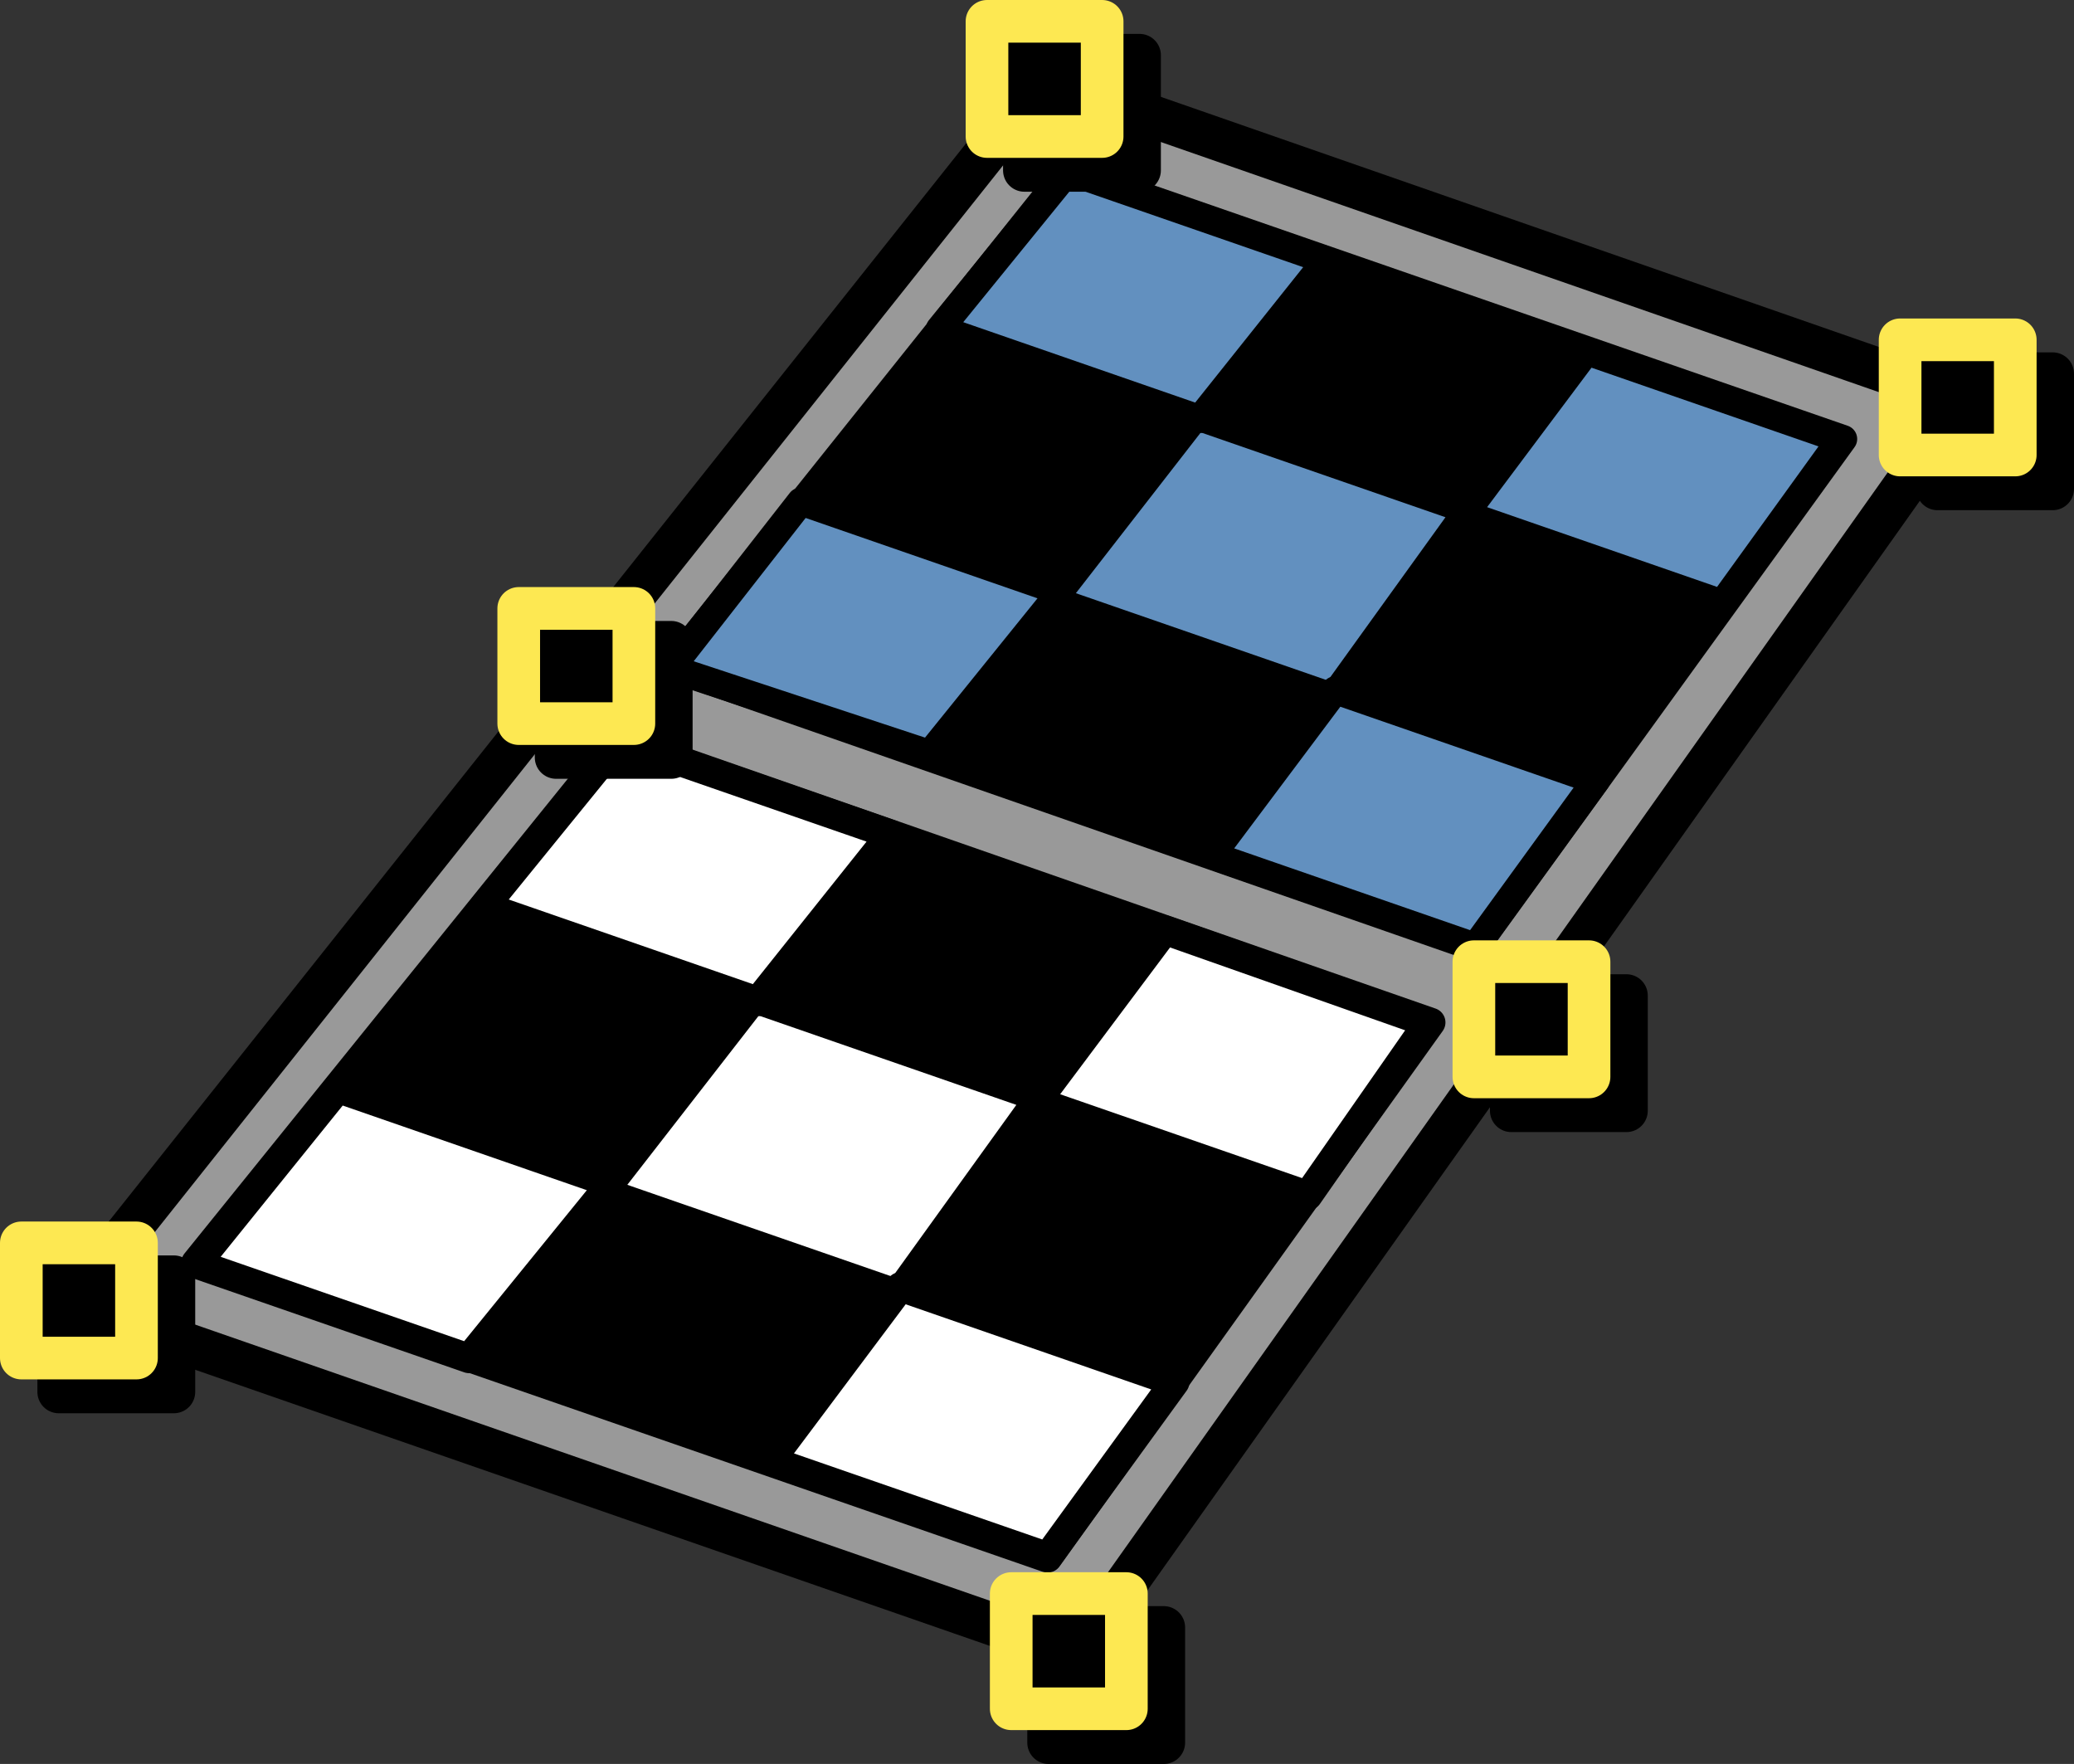 <?xml version="1.0" encoding="utf-8"?>
<!-- Generator: Adobe Illustrator 13.0.2, SVG Export Plug-In . SVG Version: 6.00 Build 14948)  -->
<svg version="1.2" baseProfile="tiny" id="Layer_1" xmlns="http://www.w3.org/2000/svg" xmlns:xlink="http://www.w3.org/1999/xlink"
	 x="0px" y="0px" width="253.396px" height="215.483px" viewBox="0 0 253.396 215.483" xml:space="preserve">
<rect x="0" y="0" width="253.396" height="215.483" fill="#333333" stroke="none"/>
<g>
	<g>
		<polygon fill="#999999" stroke="#000000" stroke-width="5.212" stroke-linecap="round" stroke-linejoin="round" points="
			8.611,159.278 127.623,9.643 240.131,48.825 131.531,201.982 		"/>
		<polygon stroke="#000000" stroke-width="3.591" stroke-linecap="round" stroke-linejoin="round" points="75.569,90.32 
			23.941,154.249 127.989,190.312 174.806,124.9 		"/>
		<g>
			<polygon fill="#FFFFFF" stroke="#000000" stroke-width="3.591" stroke-linecap="round" stroke-linejoin="round" points="
				92.084,121.943 73.689,145.611 109.725,158.101 127.041,134.063 			"/>
			<polygon fill="#FFFFFF" stroke="#000000" stroke-width="3.591" stroke-linecap="round" stroke-linejoin="round" points="
				75.653,90.438 59.147,110.738 92.592,122.335 108.86,101.946 			"/>
			<polygon fill="#FFFFFF" stroke="#000000" stroke-width="3.591" stroke-linecap="round" stroke-linejoin="round" points="
				142.306,113.608 126.617,134.562 159.781,146.056 174.5,124.951 			"/>
			<polygon fill="#FFFFFF" stroke="#000000" stroke-width="3.591" stroke-linecap="round" stroke-linejoin="round" points="
				110.002,157.203 94.094,178.437 128.01,190.193 143.529,168.828 			"/>
			<polygon fill="#FFFFFF" stroke="#000000" stroke-width="3.591" stroke-linecap="round" stroke-linejoin="round" points="
				41.266,132.941 23.961,154.391 57.309,165.947 74.708,144.536 			"/>
		</g>
		<polygon stroke="#000000" stroke-width="3.411" stroke-linecap="round" stroke-linejoin="round" points="130.425,20.776 
			81.903,81.5 180.227,115.766 225.2,53.626 		"/>
		<g>
			<polygon fill="#6290BF" stroke="#000000" stroke-width="3.411" stroke-linecap="round" stroke-linejoin="round" points="
				146.119,50.812 128.642,73.296 162.875,85.161 179.327,62.324 			"/>
			<polygon fill="#6290BF" stroke="#000000" stroke-width="3.411" stroke-linecap="round" stroke-linejoin="round" points="
				130.509,20.882 114.828,40.171 146.604,51.186 162.056,31.815 			"/>
			<polygon fill="#6290BF" stroke="#000000" stroke-width="3.411" stroke-linecap="round" stroke-linejoin="round" points="
				193.829,42.896 178.925,62.8 210.426,73.722 224.906,53.67 			"/>
			<polygon fill="#6290BF" stroke="#000000" stroke-width="3.411" stroke-linecap="round" stroke-linejoin="round" points="
				163.14,84.312 148.026,104.483 180.247,115.653 194.993,95.353 			"/>
			<polygon fill="#6290BF" stroke="#000000" stroke-width="3.411" stroke-linecap="round" stroke-linejoin="round" points="
				97.839,61.263 81.921,81.638 113.602,92.095 129.611,72.272 			"/>
		</g>
	</g>
	<g>
		
			<rect x="125.157" y="6.745" stroke="#000000" stroke-width="5.212" stroke-linecap="round" stroke-linejoin="round" width="14.07" height="14.069"/>
		
			<rect x="120.588" y="2.606" stroke="#FDE852" stroke-width="5.212" stroke-linecap="round" stroke-linejoin="round" width="14.069" height="14.071"/>
	</g>
	<g>
		
			<rect x="128.118" y="198.808" stroke="#000000" stroke-width="5.212" stroke-linecap="round" stroke-linejoin="round" width="14.069" height="14.069"/>
		
			<rect x="123.548" y="194.669" stroke="#FDE852" stroke-width="5.212" stroke-linecap="round" stroke-linejoin="round" width="14.069" height="14.071"/>
	</g>
	<g>
		
			<rect x="236.72" y="45.65" stroke="#000000" stroke-width="5.212" stroke-linecap="round" stroke-linejoin="round" width="14.069" height="14.069"/>
		
			<rect x="232.151" y="41.511" stroke="#FDE852" stroke-width="5.212" stroke-linecap="round" stroke-linejoin="round" width="14.069" height="14.072"/>
	</g>
	<g>
		
			<rect x="7.175" y="155.967" stroke="#000000" stroke-width="5.212" stroke-linecap="round" stroke-linejoin="round" width="14.069" height="14.069"/>
		
			<rect x="2.606" y="151.828" stroke="#FDE852" stroke-width="5.212" stroke-linecap="round" stroke-linejoin="round" width="14.069" height="14.07"/>
	</g>
	<g>
		
			<rect x="67.946" y="78.462" stroke="#000000" stroke-width="5.212" stroke-linecap="round" stroke-linejoin="round" width="14.069" height="14.069"/>
		
			<rect x="63.377" y="74.322" stroke="#FDE852" stroke-width="5.212" stroke-linecap="round" stroke-linejoin="round" width="14.069" height="14.072"/>
	</g>
	<g>
		
			<rect x="184.645" y="121.618" stroke="#000000" stroke-width="5.212" stroke-linecap="round" stroke-linejoin="round" width="14.069" height="14.07"/>
		
			<rect x="180.076" y="117.479" stroke="#FDE852" stroke-width="5.212" stroke-linecap="round" stroke-linejoin="round" width="14.069" height="14.071"/>
	</g>
</g>
</svg>
